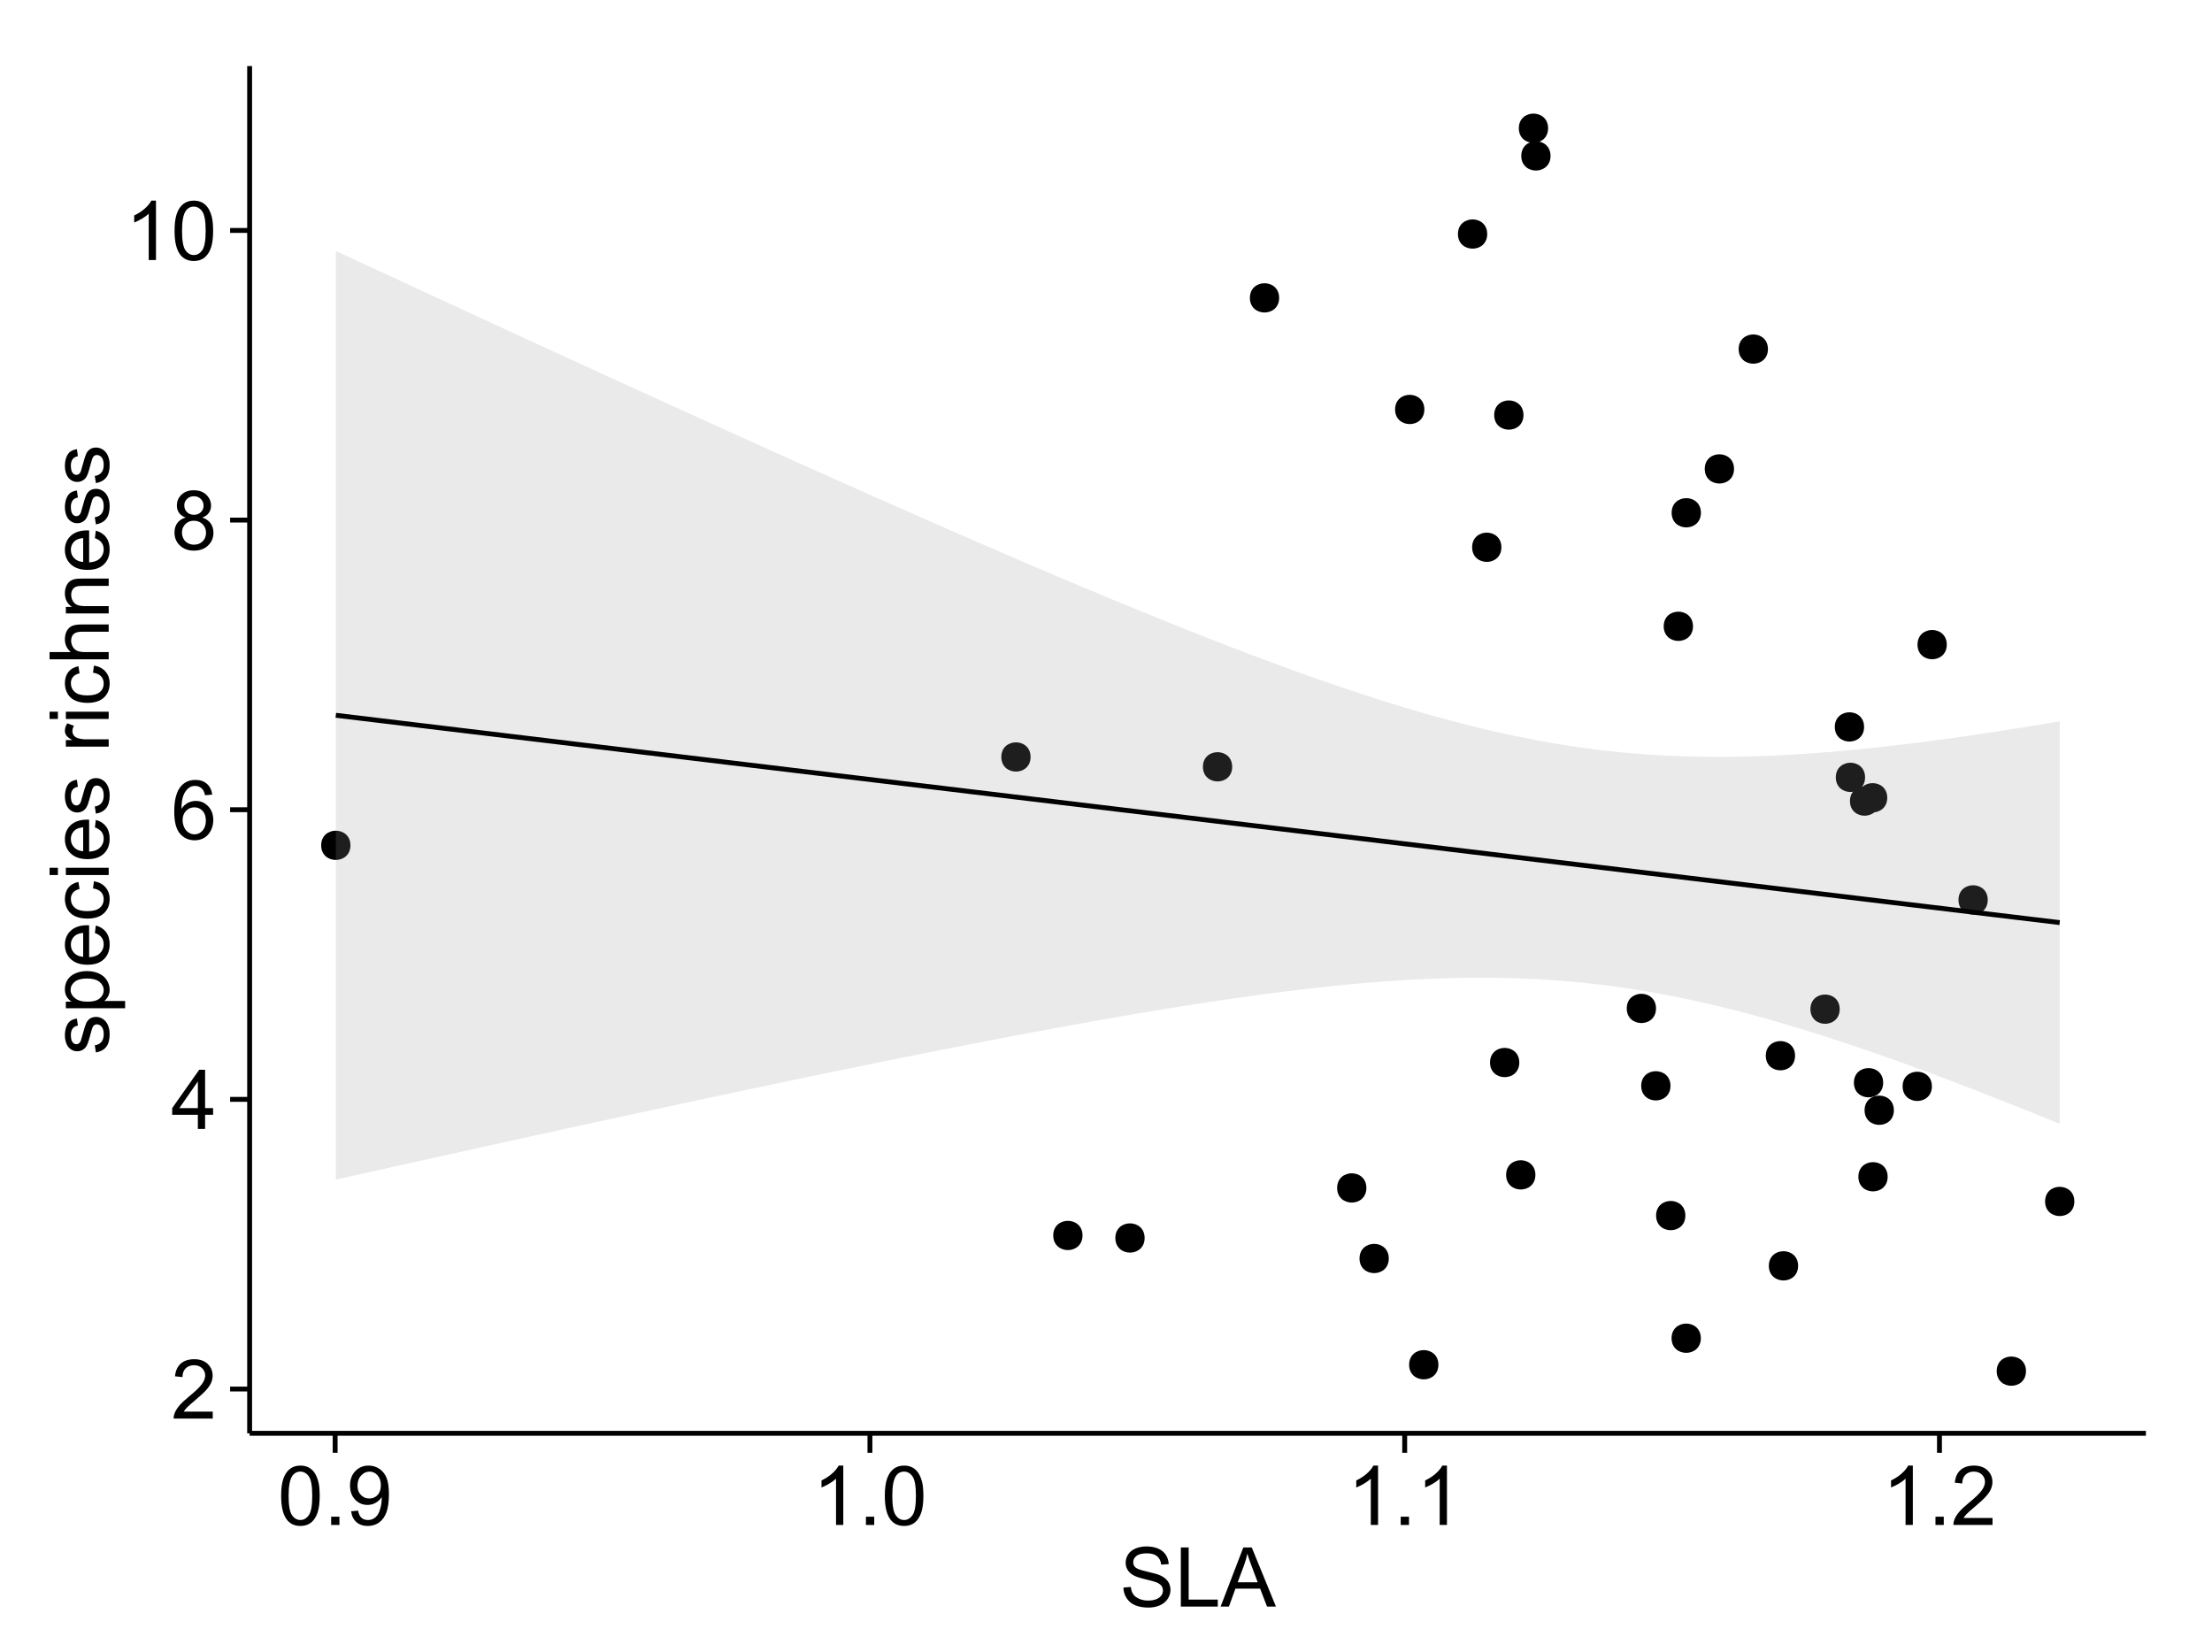 <?xml version="1.0" encoding="UTF-8"?>
<svg xmlns="http://www.w3.org/2000/svg" xmlns:xlink="http://www.w3.org/1999/xlink" width="482pt" height="360pt" viewBox="0 0 482 360" version="1.1">
<defs>
<g>
<symbol overflow="visible" id="glyph0-0">
<path style="stroke:none;" d="M 9.062 -1.52 L 9.062 0 L 0.547 0 C 0.531 -0.379 0.594 -0.742 0.73 -1.098 C 0.945 -1.676 1.293 -2.25 1.77 -2.812 C 2.246 -3.375 2.934 -4.023 3.84 -4.766 C 5.238 -5.906 6.188 -6.816 6.68 -7.492 C 7.172 -8.16 7.418 -8.793 7.418 -9.395 C 7.418 -10.02 7.191 -10.551 6.746 -10.98 C 6.293 -11.41 5.711 -11.625 4.992 -11.629 C 4.23 -11.625 3.621 -11.395 3.164 -10.941 C 2.703 -10.48 2.469 -9.848 2.469 -9.043 L 0.844 -9.211 C 0.953 -10.422 1.371 -11.344 2.102 -11.984 C 2.824 -12.617 3.801 -12.938 5.027 -12.938 C 6.262 -12.938 7.238 -12.594 7.961 -11.91 C 8.68 -11.223 9.039 -10.371 9.043 -9.359 C 9.039 -8.84 8.934 -8.336 8.727 -7.84 C 8.512 -7.34 8.164 -6.812 7.676 -6.266 C 7.188 -5.711 6.375 -4.957 5.238 -4 C 4.285 -3.199 3.676 -2.66 3.41 -2.379 C 3.141 -2.094 2.918 -1.805 2.742 -1.52 Z M 9.062 -1.52 "/>
</symbol>
<symbol overflow="visible" id="glyph0-1">
<path style="stroke:none;" d="M 5.82 0 L 5.82 -3.086 L 0.227 -3.086 L 0.227 -4.535 L 6.109 -12.883 L 7.398 -12.883 L 7.398 -4.535 L 9.141 -4.535 L 9.141 -3.086 L 7.398 -3.086 L 7.398 0 Z M 5.82 -4.535 L 5.82 -10.344 L 1.785 -4.535 Z M 5.82 -4.535 "/>
</symbol>
<symbol overflow="visible" id="glyph0-2">
<path style="stroke:none;" d="M 8.957 -9.73 L 7.383 -9.605 C 7.242 -10.223 7.043 -10.676 6.785 -10.961 C 6.355 -11.41 5.828 -11.637 5.203 -11.637 C 4.695 -11.637 4.25 -11.496 3.875 -11.215 C 3.375 -10.852 2.984 -10.32 2.695 -9.625 C 2.406 -8.926 2.258 -7.934 2.25 -6.645 C 2.629 -7.223 3.094 -7.652 3.645 -7.938 C 4.195 -8.215 4.773 -8.355 5.379 -8.359 C 6.434 -8.355 7.328 -7.969 8.07 -7.195 C 8.809 -6.418 9.18 -5.414 9.184 -4.184 C 9.18 -3.371 9.008 -2.617 8.66 -1.926 C 8.312 -1.23 7.832 -0.699 7.227 -0.332 C 6.613 0.035 5.922 0.215 5.148 0.219 C 3.828 0.215 2.754 -0.266 1.922 -1.234 C 1.09 -2.199 0.672 -3.797 0.676 -6.031 C 0.672 -8.516 1.133 -10.328 2.055 -11.461 C 2.855 -12.445 3.938 -12.938 5.301 -12.938 C 6.312 -12.938 7.141 -12.652 7.789 -12.086 C 8.434 -11.516 8.824 -10.73 8.957 -9.73 Z M 2.496 -4.176 C 2.496 -3.629 2.609 -3.105 2.844 -2.609 C 3.07 -2.109 3.395 -1.73 3.812 -1.473 C 4.227 -1.207 4.664 -1.078 5.125 -1.082 C 5.789 -1.078 6.363 -1.348 6.844 -1.891 C 7.324 -2.426 7.562 -3.156 7.566 -4.086 C 7.562 -4.973 7.328 -5.676 6.855 -6.191 C 6.379 -6.703 5.781 -6.961 5.062 -6.961 C 4.348 -6.961 3.738 -6.703 3.242 -6.191 C 2.742 -5.676 2.496 -5.004 2.496 -4.176 Z M 2.496 -4.176 "/>
</symbol>
<symbol overflow="visible" id="glyph0-3">
<path style="stroke:none;" d="M 3.18 -6.988 C 2.52 -7.227 2.035 -7.57 1.723 -8.016 C 1.406 -8.461 1.246 -8.992 1.25 -9.617 C 1.246 -10.551 1.582 -11.34 2.258 -11.98 C 2.93 -12.617 3.828 -12.938 4.949 -12.938 C 6.07 -12.938 6.977 -12.609 7.664 -11.957 C 8.348 -11.301 8.688 -10.504 8.691 -9.57 C 8.688 -8.969 8.531 -8.449 8.219 -8.012 C 7.902 -7.566 7.426 -7.227 6.793 -6.988 C 7.582 -6.727 8.184 -6.309 8.598 -5.738 C 9.008 -5.16 9.215 -4.477 9.219 -3.684 C 9.215 -2.578 8.828 -1.652 8.051 -0.906 C 7.27 -0.156 6.242 0.215 4.977 0.219 C 3.699 0.215 2.676 -0.156 1.898 -0.91 C 1.117 -1.66 0.727 -2.602 0.73 -3.727 C 0.727 -4.562 0.938 -5.262 1.367 -5.832 C 1.789 -6.395 2.395 -6.781 3.18 -6.988 Z M 2.867 -9.668 C 2.863 -9.059 3.059 -8.559 3.453 -8.172 C 3.844 -7.785 4.355 -7.594 4.984 -7.594 C 5.59 -7.594 6.09 -7.785 6.48 -8.168 C 6.871 -8.551 7.066 -9.02 7.066 -9.578 C 7.066 -10.156 6.863 -10.645 6.465 -11.043 C 6.059 -11.438 5.559 -11.637 4.965 -11.637 C 4.359 -11.637 3.859 -11.441 3.465 -11.055 C 3.062 -10.668 2.863 -10.207 2.867 -9.668 Z M 2.355 -3.719 C 2.355 -3.262 2.461 -2.824 2.676 -2.406 C 2.887 -1.98 3.203 -1.652 3.629 -1.426 C 4.047 -1.191 4.504 -1.078 4.992 -1.082 C 5.746 -1.078 6.367 -1.32 6.863 -1.809 C 7.352 -2.293 7.598 -2.91 7.602 -3.664 C 7.598 -4.422 7.344 -5.055 6.84 -5.555 C 6.332 -6.051 5.699 -6.297 4.938 -6.301 C 4.191 -6.297 3.574 -6.051 3.09 -5.562 C 2.598 -5.066 2.355 -4.453 2.355 -3.719 Z M 2.355 -3.719 "/>
</symbol>
<symbol overflow="visible" id="glyph0-4">
<path style="stroke:none;" d="M 6.707 0 L 5.125 0 L 5.125 -10.082 C 4.742 -9.715 4.242 -9.352 3.625 -8.988 C 3.004 -8.625 2.449 -8.352 1.961 -8.172 L 1.961 -9.703 C 2.844 -10.117 3.617 -10.621 4.281 -11.215 C 4.941 -11.805 5.41 -12.379 5.688 -12.938 L 6.707 -12.938 Z M 6.707 0 "/>
</symbol>
<symbol overflow="visible" id="glyph0-5">
<path style="stroke:none;" d="M 0.746 -6.355 C 0.742 -7.875 0.898 -9.102 1.215 -10.031 C 1.527 -10.961 1.996 -11.676 2.613 -12.18 C 3.23 -12.684 4.008 -12.938 4.949 -12.938 C 5.637 -12.938 6.242 -12.797 6.766 -12.52 C 7.285 -12.238 7.715 -11.836 8.059 -11.316 C 8.395 -10.789 8.664 -10.152 8.859 -9.398 C 9.051 -8.645 9.145 -7.629 9.148 -6.355 C 9.145 -4.84 8.992 -3.617 8.684 -2.691 C 8.371 -1.762 7.906 -1.047 7.289 -0.539 C 6.672 -0.035 5.891 0.215 4.949 0.219 C 3.703 0.215 2.727 -0.227 2.023 -1.117 C 1.168 -2.188 0.742 -3.934 0.746 -6.355 Z M 2.375 -6.355 C 2.371 -4.234 2.621 -2.824 3.117 -2.129 C 3.609 -1.426 4.219 -1.078 4.949 -1.082 C 5.672 -1.078 6.281 -1.43 6.781 -2.137 C 7.273 -2.836 7.523 -4.242 7.523 -6.355 C 7.523 -8.473 7.273 -9.883 6.781 -10.582 C 6.281 -11.277 5.664 -11.625 4.93 -11.629 C 4.199 -11.625 3.621 -11.316 3.191 -10.703 C 2.645 -9.918 2.371 -8.469 2.375 -6.355 Z M 2.375 -6.355 "/>
</symbol>
<symbol overflow="visible" id="glyph0-6">
<path style="stroke:none;" d="M 1.633 0 L 1.633 -1.801 L 3.438 -1.801 L 3.438 0 Z M 1.633 0 "/>
</symbol>
<symbol overflow="visible" id="glyph0-7">
<path style="stroke:none;" d="M 0.984 -2.98 L 2.504 -3.121 C 2.629 -2.402 2.875 -1.883 3.242 -1.562 C 3.602 -1.238 4.07 -1.078 4.641 -1.082 C 5.125 -1.078 5.551 -1.188 5.918 -1.414 C 6.285 -1.633 6.586 -1.934 6.82 -2.309 C 7.055 -2.68 7.25 -3.18 7.41 -3.816 C 7.566 -4.445 7.645 -5.09 7.648 -5.75 C 7.645 -5.812 7.641 -5.918 7.637 -6.062 C 7.316 -5.559 6.887 -5.148 6.34 -4.836 C 5.793 -4.52 5.199 -4.363 4.562 -4.367 C 3.492 -4.363 2.59 -4.75 1.852 -5.527 C 1.113 -6.297 0.742 -7.316 0.746 -8.586 C 0.742 -9.891 1.129 -10.945 1.902 -11.742 C 2.672 -12.539 3.637 -12.938 4.797 -12.938 C 5.633 -12.938 6.398 -12.711 7.098 -12.262 C 7.789 -11.809 8.316 -11.164 8.68 -10.332 C 9.035 -9.492 9.215 -8.285 9.219 -6.707 C 9.215 -5.055 9.039 -3.742 8.684 -2.77 C 8.324 -1.793 7.793 -1.051 7.09 -0.543 C 6.383 -0.035 5.555 0.215 4.605 0.219 C 3.598 0.215 2.773 -0.062 2.137 -0.621 C 1.496 -1.18 1.113 -1.965 0.984 -2.98 Z M 7.461 -8.664 C 7.457 -9.57 7.215 -10.293 6.734 -10.828 C 6.25 -11.359 5.672 -11.625 4.992 -11.629 C 4.289 -11.625 3.676 -11.336 3.156 -10.766 C 2.633 -10.188 2.371 -9.445 2.375 -8.535 C 2.371 -7.711 2.621 -7.043 3.117 -6.535 C 3.609 -6.02 4.219 -5.766 4.949 -5.766 C 5.68 -5.766 6.281 -6.02 6.754 -6.535 C 7.223 -7.043 7.457 -7.754 7.461 -8.664 Z M 7.461 -8.664 "/>
</symbol>
<symbol overflow="visible" id="glyph0-8">
<path style="stroke:none;" d="M 0.809 -4.141 L 2.418 -4.281 C 2.492 -3.633 2.668 -3.102 2.949 -2.691 C 3.223 -2.277 3.656 -1.945 4.246 -1.691 C 4.828 -1.434 5.488 -1.305 6.223 -1.309 C 6.871 -1.305 7.445 -1.402 7.945 -1.598 C 8.441 -1.789 8.809 -2.055 9.055 -2.395 C 9.297 -2.727 9.422 -3.094 9.422 -3.5 C 9.422 -3.898 9.305 -4.25 9.07 -4.555 C 8.836 -4.852 8.449 -5.105 7.91 -5.316 C 7.562 -5.449 6.797 -5.66 5.613 -5.945 C 4.43 -6.227 3.602 -6.496 3.129 -6.75 C 2.512 -7.07 2.051 -7.469 1.754 -7.949 C 1.449 -8.422 1.301 -8.957 1.301 -9.555 C 1.301 -10.203 1.484 -10.812 1.852 -11.379 C 2.219 -11.941 2.758 -12.367 3.469 -12.664 C 4.18 -12.953 4.969 -13.102 5.836 -13.105 C 6.789 -13.102 7.629 -12.945 8.363 -12.641 C 9.09 -12.328 9.652 -11.879 10.043 -11.285 C 10.434 -10.688 10.645 -10.008 10.68 -9.254 L 9.043 -9.133 C 8.953 -9.941 8.656 -10.555 8.152 -10.977 C 7.641 -11.391 6.895 -11.602 5.906 -11.602 C 4.875 -11.602 4.121 -11.41 3.652 -11.035 C 3.176 -10.652 2.941 -10.199 2.945 -9.668 C 2.941 -9.203 3.109 -8.82 3.445 -8.523 C 3.773 -8.223 4.629 -7.918 6.016 -7.605 C 7.398 -7.293 8.348 -7.02 8.867 -6.785 C 9.613 -6.438 10.168 -5.996 10.527 -5.469 C 10.883 -4.938 11.062 -4.328 11.066 -3.641 C 11.062 -2.949 10.867 -2.305 10.477 -1.699 C 10.082 -1.09 9.516 -0.617 8.781 -0.285 C 8.043 0.051 7.215 0.215 6.301 0.219 C 5.133 0.215 4.156 0.051 3.371 -0.289 C 2.578 -0.625 1.961 -1.137 1.516 -1.824 C 1.066 -2.504 0.832 -3.277 0.809 -4.141 Z M 0.809 -4.141 "/>
</symbol>
<symbol overflow="visible" id="glyph0-9">
<path style="stroke:none;" d="M 1.32 0 L 1.32 -12.883 L 3.023 -12.883 L 3.023 -1.52 L 9.367 -1.52 L 9.367 0 Z M 1.32 0 "/>
</symbol>
<symbol overflow="visible" id="glyph0-10">
<path style="stroke:none;" d="M -0.027 0 L 4.922 -12.883 L 6.758 -12.883 L 12.031 0 L 10.09 0 L 8.586 -3.902 L 3.199 -3.902 L 1.785 0 Z M 3.691 -5.289 L 8.059 -5.289 L 6.715 -8.859 C 6.305 -9.941 6 -10.832 5.801 -11.531 C 5.637 -10.703 5.402 -9.883 5.105 -9.07 Z M 3.691 -5.289 "/>
</symbol>
<symbol overflow="visible" id="glyph1-0">
<path style="stroke:none;" d="M -2.785 -0.555 L -3.031 -2.117 C -2.402 -2.203 -1.922 -2.449 -1.59 -2.852 C -1.254 -3.25 -1.09 -3.812 -1.09 -4.535 C -1.09 -5.262 -1.234 -5.801 -1.531 -6.152 C -1.824 -6.504 -2.172 -6.68 -2.574 -6.68 C -2.926 -6.68 -3.207 -6.523 -3.418 -6.215 C -3.555 -5.996 -3.734 -5.457 -3.953 -4.598 C -4.246 -3.434 -4.5 -2.629 -4.715 -2.184 C -4.926 -1.734 -5.223 -1.395 -5.602 -1.164 C -5.98 -0.93 -6.398 -0.812 -6.855 -0.816 C -7.27 -0.812 -7.652 -0.91 -8.012 -1.102 C -8.363 -1.293 -8.66 -1.551 -8.895 -1.883 C -9.074 -2.125 -9.227 -2.461 -9.355 -2.887 C -9.48 -3.309 -9.543 -3.766 -9.547 -4.254 C -9.543 -4.984 -9.438 -5.625 -9.23 -6.184 C -9.016 -6.734 -8.73 -7.145 -8.371 -7.41 C -8.008 -7.672 -7.527 -7.852 -6.926 -7.953 L -6.715 -6.406 C -7.195 -6.332 -7.57 -6.129 -7.84 -5.797 C -8.105 -5.457 -8.238 -4.98 -8.242 -4.367 C -8.238 -3.637 -8.117 -3.121 -7.883 -2.812 C -7.641 -2.5 -7.359 -2.344 -7.039 -2.348 C -6.832 -2.344 -6.648 -2.406 -6.484 -2.539 C -6.312 -2.664 -6.172 -2.867 -6.062 -3.148 C -6.004 -3.301 -5.871 -3.766 -5.66 -4.543 C -5.359 -5.66 -5.113 -6.441 -4.926 -6.887 C -4.734 -7.324 -4.457 -7.672 -4.094 -7.926 C -3.73 -8.176 -3.281 -8.301 -2.742 -8.305 C -2.211 -8.301 -1.711 -8.148 -1.25 -7.844 C -0.781 -7.535 -0.422 -7.09 -0.172 -6.512 C 0.086 -5.926 0.211 -5.27 0.211 -4.543 C 0.211 -3.328 -0.039 -2.406 -0.543 -1.77 C -1.047 -1.133 -1.793 -0.727 -2.785 -0.555 Z M -2.785 -0.555 "/>
</symbol>
<symbol overflow="visible" id="glyph1-1">
<path style="stroke:none;" d="M 3.578 -1.188 L -9.336 -1.188 L -9.336 -2.629 L -8.121 -2.629 C -8.594 -2.965 -8.949 -3.348 -9.188 -3.777 C -9.426 -4.203 -9.543 -4.723 -9.547 -5.336 C -9.543 -6.129 -9.34 -6.832 -8.93 -7.445 C -8.516 -8.051 -7.934 -8.512 -7.191 -8.824 C -6.441 -9.133 -5.625 -9.285 -4.738 -9.289 C -3.781 -9.285 -2.922 -9.113 -2.156 -8.773 C -1.391 -8.43 -0.805 -7.934 -0.398 -7.281 C 0.008 -6.625 0.211 -5.938 0.211 -5.219 C 0.211 -4.691 0.102 -4.219 -0.121 -3.801 C -0.344 -3.379 -0.625 -3.035 -0.965 -2.77 L 3.578 -2.77 Z M -4.613 -2.621 C -3.41 -2.613 -2.523 -2.855 -1.949 -3.348 C -1.375 -3.832 -1.09 -4.422 -1.09 -5.117 C -1.09 -5.816 -1.387 -6.418 -1.98 -6.922 C -2.574 -7.418 -3.496 -7.668 -4.746 -7.672 C -5.934 -7.668 -6.824 -7.426 -7.418 -6.938 C -8.008 -6.449 -8.301 -5.863 -8.305 -5.188 C -8.301 -4.508 -7.988 -3.914 -7.359 -3.398 C -6.727 -2.879 -5.809 -2.617 -4.613 -2.621 Z M -4.613 -2.621 "/>
</symbol>
<symbol overflow="visible" id="glyph1-2">
<path style="stroke:none;" d="M -3.004 -7.578 L -2.805 -9.211 C -1.848 -8.953 -1.105 -8.473 -0.578 -7.777 C -0.051 -7.078 0.211 -6.188 0.211 -5.105 C 0.211 -3.738 -0.207 -2.656 -1.051 -1.859 C -1.887 -1.055 -3.066 -0.656 -4.586 -0.66 C -6.156 -0.656 -7.375 -1.059 -8.246 -1.871 C -9.109 -2.676 -9.543 -3.727 -9.547 -5.02 C -9.543 -6.266 -9.117 -7.285 -8.27 -8.078 C -7.418 -8.867 -6.223 -9.262 -4.684 -9.266 C -4.586 -9.262 -4.445 -9.258 -4.262 -9.254 L -4.262 -2.293 C -3.234 -2.348 -2.449 -2.641 -1.906 -3.164 C -1.359 -3.684 -1.09 -4.332 -1.09 -5.117 C -1.09 -5.691 -1.242 -6.188 -1.547 -6.598 C -1.852 -7.008 -2.336 -7.332 -3.004 -7.578 Z M -5.562 -2.383 L -5.562 -7.594 C -6.344 -7.523 -6.934 -7.324 -7.328 -6.996 C -7.934 -6.492 -8.238 -5.836 -8.242 -5.035 C -8.238 -4.305 -7.996 -3.695 -7.512 -3.203 C -7.027 -2.707 -6.375 -2.434 -5.562 -2.383 Z M -5.562 -2.383 "/>
</symbol>
<symbol overflow="visible" id="glyph1-3">
<path style="stroke:none;" d="M -3.418 -7.277 L -3.215 -8.832 C -2.141 -8.66 -1.301 -8.227 -0.699 -7.527 C -0.09 -6.824 0.211 -5.965 0.211 -4.949 C 0.211 -3.668 -0.203 -2.641 -1.039 -1.867 C -1.871 -1.09 -3.07 -0.703 -4.633 -0.703 C -5.637 -0.703 -6.52 -0.867 -7.277 -1.203 C -8.031 -1.535 -8.598 -2.047 -8.977 -2.73 C -9.355 -3.41 -9.543 -4.152 -9.547 -4.957 C -9.543 -5.969 -9.289 -6.797 -8.777 -7.441 C -8.262 -8.086 -7.531 -8.5 -6.59 -8.684 L -6.355 -7.145 C -6.98 -6.996 -7.453 -6.738 -7.77 -6.367 C -8.082 -5.992 -8.238 -5.543 -8.242 -5.02 C -8.238 -4.219 -7.953 -3.57 -7.387 -3.074 C -6.812 -2.574 -5.91 -2.324 -4.676 -2.328 C -3.422 -2.324 -2.508 -2.566 -1.941 -3.047 C -1.371 -3.527 -1.09 -4.152 -1.09 -4.93 C -1.09 -5.547 -1.277 -6.066 -1.66 -6.484 C -2.035 -6.898 -2.621 -7.164 -3.418 -7.277 Z M -3.418 -7.277 "/>
</symbol>
<symbol overflow="visible" id="glyph1-4">
<path style="stroke:none;" d="M -11.066 -1.195 L -12.883 -1.195 L -12.883 -2.777 L -11.066 -2.777 Z M 0 -1.195 L -9.336 -1.195 L -9.336 -2.777 L 0 -2.777 Z M 0 -1.195 "/>
</symbol>
<symbol overflow="visible" id="glyph1-5">
<path style="stroke:none;" d=""/>
</symbol>
<symbol overflow="visible" id="glyph1-6">
<path style="stroke:none;" d="M 0 -1.168 L -9.336 -1.168 L -9.336 -2.594 L -7.918 -2.594 C -8.578 -2.953 -9.016 -3.289 -9.23 -3.598 C -9.438 -3.906 -9.543 -4.242 -9.547 -4.613 C -9.543 -5.145 -9.375 -5.688 -9.035 -6.242 L -7.566 -5.695 C -7.793 -5.309 -7.91 -4.922 -7.91 -4.535 C -7.91 -4.188 -7.805 -3.875 -7.598 -3.602 C -7.387 -3.324 -7.098 -3.129 -6.734 -3.016 C -6.168 -2.836 -5.555 -2.746 -4.887 -2.75 L 0 -2.75 Z M 0 -1.168 "/>
</symbol>
<symbol overflow="visible" id="glyph1-7">
<path style="stroke:none;" d="M 0 -1.188 L -12.883 -1.188 L -12.883 -2.77 L -8.262 -2.77 C -9.117 -3.504 -9.543 -4.434 -9.547 -5.562 C -9.543 -6.25 -9.406 -6.852 -9.137 -7.363 C -8.859 -7.871 -8.484 -8.234 -8.004 -8.457 C -7.523 -8.676 -6.824 -8.789 -5.914 -8.789 L 0 -8.789 L 0 -7.207 L -5.914 -7.207 C -6.703 -7.207 -7.281 -7.035 -7.641 -6.691 C -8 -6.348 -8.18 -5.863 -8.184 -5.238 C -8.18 -4.77 -8.059 -4.328 -7.816 -3.914 C -7.574 -3.5 -7.242 -3.203 -6.828 -3.031 C -6.406 -2.852 -5.832 -2.766 -5.105 -2.77 L 0 -2.77 Z M 0 -1.188 "/>
</symbol>
<symbol overflow="visible" id="glyph1-8">
<path style="stroke:none;" d="M 0 -1.188 L -9.336 -1.188 L -9.336 -2.609 L -8.008 -2.609 C -9.031 -3.293 -9.543 -4.285 -9.547 -5.582 C -9.543 -6.141 -9.441 -6.656 -9.242 -7.133 C -9.035 -7.602 -8.77 -7.957 -8.445 -8.191 C -8.113 -8.426 -7.727 -8.59 -7.277 -8.684 C -6.98 -8.742 -6.465 -8.77 -5.738 -8.773 L 0 -8.773 L 0 -7.188 L -5.68 -7.188 C -6.32 -7.184 -6.801 -7.121 -7.121 -7.004 C -7.438 -6.879 -7.695 -6.66 -7.887 -6.348 C -8.074 -6.031 -8.168 -5.664 -8.172 -5.246 C -8.168 -4.57 -7.953 -3.992 -7.531 -3.504 C -7.102 -3.012 -6.293 -2.766 -5.098 -2.77 L 0 -2.77 Z M 0 -1.188 "/>
</symbol>
</g>
<clipPath id="clip1">
  <path d="M 54.395 14.398 L 468.602 14.398 L 468.602 313.305 L 54.395 313.305 Z M 54.395 14.398 "/>
</clipPath>
</defs>
<g id="surface3541">
<rect x="0" y="0" width="482" height="360" style="fill:rgb(100%,100%,100%);fill-opacity:1;stroke:none;"/>
<rect x="0" y="0" width="482" height="360" style="fill:rgb(100%,100%,100%);fill-opacity:1;stroke:none;"/>
<path style="fill:none;stroke-width:1.063;stroke-linecap:round;stroke-linejoin:round;stroke:rgb(100%,100%,100%);stroke-opacity:1;stroke-miterlimit:10;" d="M 0 360 L 482 360 L 482 0 L 0 0 Z M 0 360 "/>
<g clip-path="url(#clip1)" clip-rule="nonzero">
<path style=" stroke:none;fill-rule:nonzero;fill:rgb(100%,100%,100%);fill-opacity:1;" d="M 54.395 312.305 L 467.602 312.305 L 467.602 14.398 L 54.395 14.398 Z M 54.395 312.305 "/>
<path style=" stroke:none;fill-rule:nonzero;fill:rgb(0%,0%,0%);fill-opacity:1;" d="M 408.426 174.547 C 408.426 177.383 404.176 177.383 404.176 174.547 C 404.176 171.715 408.426 171.715 408.426 174.547 "/>
<path style=" stroke:none;fill-rule:nonzero;fill:rgb(0%,0%,0%);fill-opacity:1;" d="M 359.785 219.727 C 359.785 222.562 355.535 222.562 355.535 219.727 C 355.535 216.895 359.785 216.895 359.785 219.727 "/>
<path style=" stroke:none;fill-rule:nonzero;fill:rgb(0%,0%,0%);fill-opacity:1;" d="M 234.82 269.195 C 234.82 272.031 230.566 272.031 230.566 269.195 C 230.566 266.363 234.82 266.363 234.82 269.195 "/>
<path style=" stroke:none;fill-rule:nonzero;fill:rgb(0%,0%,0%);fill-opacity:1;" d="M 405.34 169.379 C 405.34 172.215 401.09 172.215 401.09 169.379 C 401.09 166.547 405.34 166.547 405.34 169.379 "/>
<path style=" stroke:none;fill-rule:nonzero;fill:rgb(0%,0%,0%);fill-opacity:1;" d="M 376.785 102.172 C 376.785 105.008 372.531 105.008 372.531 102.172 C 372.531 99.336 376.785 99.336 376.785 102.172 "/>
<path style=" stroke:none;fill-rule:nonzero;fill:rgb(0%,0%,0%);fill-opacity:1;" d="M 432.07 196.078 C 432.07 198.914 427.82 198.914 427.82 196.078 C 427.82 193.246 432.07 193.246 432.07 196.078 "/>
<path style=" stroke:none;fill-rule:nonzero;fill:rgb(0%,0%,0%);fill-opacity:1;" d="M 309.309 89.215 C 309.309 92.051 305.055 92.051 305.055 89.215 C 305.055 86.383 309.309 86.383 309.309 89.215 "/>
<path style=" stroke:none;fill-rule:nonzero;fill:rgb(0%,0%,0%);fill-opacity:1;" d="M 369.57 111.73 C 369.57 114.562 365.316 114.562 365.316 111.73 C 365.316 108.895 369.57 108.895 369.57 111.73 "/>
<path style=" stroke:none;fill-rule:nonzero;fill:rgb(0%,0%,0%);fill-opacity:1;" d="M 362.938 236.594 C 362.938 239.426 358.684 239.426 358.684 236.594 C 358.684 233.758 362.938 233.758 362.938 236.594 "/>
<path style=" stroke:none;fill-rule:nonzero;fill:rgb(0%,0%,0%);fill-opacity:1;" d="M 409.285 235.914 C 409.285 238.75 405.031 238.75 405.031 235.914 C 405.031 233.082 409.285 233.082 409.285 235.914 "/>
<path style=" stroke:none;fill-rule:nonzero;fill:rgb(0%,0%,0%);fill-opacity:1;" d="M 326.094 119.246 C 326.094 122.078 321.844 122.078 321.844 119.246 C 321.844 116.41 326.094 116.41 326.094 119.246 "/>
<path style=" stroke:none;fill-rule:nonzero;fill:rgb(0%,0%,0%);fill-opacity:1;" d="M 223.504 164.938 C 223.504 167.773 219.254 167.773 219.254 164.938 C 219.254 162.102 223.504 162.102 223.504 164.938 "/>
<path style=" stroke:none;fill-rule:nonzero;fill:rgb(0%,0%,0%);fill-opacity:1;" d="M 267.434 167.082 C 267.434 169.914 263.184 169.914 263.184 167.082 C 263.184 164.246 267.434 164.246 267.434 167.082 "/>
<path style=" stroke:none;fill-rule:nonzero;fill:rgb(0%,0%,0%);fill-opacity:1;" d="M 277.668 64.906 C 277.668 67.738 273.414 67.738 273.414 64.906 C 273.414 62.07 277.668 62.07 277.668 64.906 "/>
<path style=" stroke:none;fill-rule:nonzero;fill:rgb(0%,0%,0%);fill-opacity:1;" d="M 323.004 50.992 C 323.004 53.828 318.75 53.828 318.75 50.992 C 318.75 48.16 323.004 48.16 323.004 50.992 "/>
<path style=" stroke:none;fill-rule:nonzero;fill:rgb(0%,0%,0%);fill-opacity:1;" d="M 329.996 231.516 C 329.996 234.348 325.742 234.348 325.742 231.516 C 325.742 228.68 329.996 228.68 329.996 231.516 "/>
<path style=" stroke:none;fill-rule:nonzero;fill:rgb(0%,0%,0%);fill-opacity:1;" d="M 296.676 258.84 C 296.676 261.676 292.426 261.676 292.426 258.84 C 292.426 256.004 296.676 256.004 296.676 258.84 "/>
<path style=" stroke:none;fill-rule:nonzero;fill:rgb(0%,0%,0%);fill-opacity:1;" d="M 336.27 27.941 C 336.27 30.777 332.02 30.777 332.02 27.941 C 332.02 25.105 336.27 25.105 336.27 27.941 "/>
<path style=" stroke:none;fill-rule:nonzero;fill:rgb(0%,0%,0%);fill-opacity:1;" d="M 367.844 136.465 C 367.844 139.301 363.594 139.301 363.594 136.465 C 363.594 133.633 367.844 133.633 367.844 136.465 "/>
<path style=" stroke:none;fill-rule:nonzero;fill:rgb(0%,0%,0%);fill-opacity:1;" d="M 419.902 236.707 C 419.902 239.539 415.648 239.539 415.648 236.707 C 415.648 233.871 419.902 233.871 419.902 236.707 "/>
<path style=" stroke:none;fill-rule:nonzero;fill:rgb(0%,0%,0%);fill-opacity:1;" d="M 423.145 140.457 C 423.145 143.293 418.891 143.293 418.891 140.457 C 418.891 137.621 423.145 137.621 423.145 140.457 "/>
<path style=" stroke:none;fill-rule:nonzero;fill:rgb(0%,0%,0%);fill-opacity:1;" d="M 384.176 76.062 C 384.176 78.895 379.922 78.895 379.922 76.062 C 379.922 73.227 384.176 73.227 384.176 76.062 "/>
<path style=" stroke:none;fill-rule:nonzero;fill:rgb(0%,0%,0%);fill-opacity:1;" d="M 301.559 274.215 C 301.559 277.051 297.305 277.051 297.305 274.215 C 297.305 271.383 301.559 271.383 301.559 274.215 "/>
<path style=" stroke:none;fill-rule:nonzero;fill:rgb(0%,0%,0%);fill-opacity:1;" d="M 440.402 298.762 C 440.402 301.598 436.152 301.598 436.152 298.762 C 436.152 295.93 440.402 295.93 440.402 298.762 "/>
<path style=" stroke:none;fill-rule:nonzero;fill:rgb(0%,0%,0%);fill-opacity:1;" d="M 336.805 33.973 C 336.805 36.805 332.555 36.805 332.555 33.973 C 332.555 31.137 336.805 31.137 336.805 33.973 "/>
<path style=" stroke:none;fill-rule:nonzero;fill:rgb(0%,0%,0%);fill-opacity:1;" d="M 330.906 90.434 C 330.906 93.27 326.652 93.27 326.652 90.434 C 326.652 87.602 330.906 87.602 330.906 90.434 "/>
<path style=" stroke:none;fill-rule:nonzero;fill:rgb(0%,0%,0%);fill-opacity:1;" d="M 411.613 241.914 C 411.613 244.746 407.363 244.746 407.363 241.914 C 407.363 239.078 411.613 239.078 411.613 241.914 "/>
<path style=" stroke:none;fill-rule:nonzero;fill:rgb(0%,0%,0%);fill-opacity:1;" d="M 248.355 269.746 C 248.355 272.582 244.102 272.582 244.102 269.746 C 244.102 266.914 248.355 266.914 248.355 269.746 "/>
<path style=" stroke:none;fill-rule:nonzero;fill:rgb(0%,0%,0%);fill-opacity:1;" d="M 390.086 230.031 C 390.086 232.867 385.836 232.867 385.836 230.031 C 385.836 227.199 390.086 227.199 390.086 230.031 "/>
<path style=" stroke:none;fill-rule:nonzero;fill:rgb(0%,0%,0%);fill-opacity:1;" d="M 450.945 261.785 C 450.945 264.621 446.691 264.621 446.691 261.785 C 446.691 258.949 450.945 258.949 450.945 261.785 "/>
<path style=" stroke:none;fill-rule:nonzero;fill:rgb(0%,0%,0%);fill-opacity:1;" d="M 405.125 158.391 C 405.125 161.223 400.871 161.223 400.871 158.391 C 400.871 155.555 405.125 155.555 405.125 158.391 "/>
<path style=" stroke:none;fill-rule:nonzero;fill:rgb(0%,0%,0%);fill-opacity:1;" d="M 399.812 219.887 C 399.812 222.723 395.562 222.723 395.562 219.887 C 395.562 217.051 399.812 217.051 399.812 219.887 "/>
<path style=" stroke:none;fill-rule:nonzero;fill:rgb(0%,0%,0%);fill-opacity:1;" d="M 410.262 256.41 C 410.262 259.246 406.012 259.246 406.012 256.41 C 406.012 253.574 410.262 253.574 410.262 256.41 "/>
<path style=" stroke:none;fill-rule:nonzero;fill:rgb(0%,0%,0%);fill-opacity:1;" d="M 312.367 297.367 C 312.367 300.203 308.113 300.203 308.113 297.367 C 308.113 294.531 312.367 294.531 312.367 297.367 "/>
<path style=" stroke:none;fill-rule:nonzero;fill:rgb(0%,0%,0%);fill-opacity:1;" d="M 410.172 173.828 C 410.172 176.66 405.922 176.66 405.922 173.828 C 405.922 170.992 410.172 170.992 410.172 173.828 "/>
<path style=" stroke:none;fill-rule:nonzero;fill:rgb(0%,0%,0%);fill-opacity:1;" d="M 75.301 184.188 C 75.301 187.023 71.051 187.023 71.051 184.188 C 71.051 181.355 75.301 181.355 75.301 184.188 "/>
<path style=" stroke:none;fill-rule:nonzero;fill:rgb(0%,0%,0%);fill-opacity:1;" d="M 333.5 255.996 C 333.5 258.832 329.25 258.832 329.25 255.996 C 329.25 253.16 333.5 253.16 333.5 255.996 "/>
<path style=" stroke:none;fill-rule:nonzero;fill:rgb(0%,0%,0%);fill-opacity:1;" d="M 390.75 275.816 C 390.75 278.652 386.5 278.652 386.5 275.816 C 386.5 272.984 390.75 272.984 390.75 275.816 "/>
<path style=" stroke:none;fill-rule:nonzero;fill:rgb(0%,0%,0%);fill-opacity:1;" d="M 366.18 264.867 C 366.18 267.699 361.93 267.699 361.93 264.867 C 361.93 262.031 366.18 262.031 366.18 264.867 "/>
<path style=" stroke:none;fill-rule:nonzero;fill:rgb(0%,0%,0%);fill-opacity:1;" d="M 369.555 291.586 C 369.555 294.422 365.301 294.422 365.301 291.586 C 365.301 288.754 369.555 288.754 369.555 291.586 "/>
<path style=" stroke:none;fill-rule:nonzero;fill:rgb(0%,0%,0%);fill-opacity:1;" d="M 409.488 174.547 C 409.488 178.801 403.109 178.801 403.109 174.547 C 403.109 170.297 409.488 170.297 409.488 174.547 "/>
<path style=" stroke:none;fill-rule:nonzero;fill:rgb(0%,0%,0%);fill-opacity:1;" d="M 360.848 219.727 C 360.848 223.98 354.473 223.98 354.473 219.727 C 354.473 215.477 360.848 215.477 360.848 219.727 "/>
<path style=" stroke:none;fill-rule:nonzero;fill:rgb(0%,0%,0%);fill-opacity:1;" d="M 235.883 269.195 C 235.883 273.449 229.504 273.449 229.504 269.195 C 229.504 264.945 235.883 264.945 235.883 269.195 "/>
<path style=" stroke:none;fill-rule:nonzero;fill:rgb(0%,0%,0%);fill-opacity:1;" d="M 406.402 169.379 C 406.402 173.633 400.027 173.633 400.027 169.379 C 400.027 165.129 406.402 165.129 406.402 169.379 "/>
<path style=" stroke:none;fill-rule:nonzero;fill:rgb(0%,0%,0%);fill-opacity:1;" d="M 377.848 102.172 C 377.848 106.422 371.469 106.422 371.469 102.172 C 371.469 97.918 377.848 97.918 377.848 102.172 "/>
<path style=" stroke:none;fill-rule:nonzero;fill:rgb(0%,0%,0%);fill-opacity:1;" d="M 433.133 196.078 C 433.133 200.332 426.758 200.332 426.758 196.078 C 426.758 191.828 433.133 191.828 433.133 196.078 "/>
<path style=" stroke:none;fill-rule:nonzero;fill:rgb(0%,0%,0%);fill-opacity:1;" d="M 310.371 89.215 C 310.371 93.469 303.992 93.469 303.992 89.215 C 303.992 84.965 310.371 84.965 310.371 89.215 "/>
<path style=" stroke:none;fill-rule:nonzero;fill:rgb(0%,0%,0%);fill-opacity:1;" d="M 370.633 111.73 C 370.633 115.98 364.254 115.98 364.254 111.73 C 364.254 107.477 370.633 107.477 370.633 111.73 "/>
<path style=" stroke:none;fill-rule:nonzero;fill:rgb(0%,0%,0%);fill-opacity:1;" d="M 364 236.594 C 364 240.844 357.621 240.844 357.621 236.594 C 357.621 232.34 364 232.34 364 236.594 "/>
<path style=" stroke:none;fill-rule:nonzero;fill:rgb(0%,0%,0%);fill-opacity:1;" d="M 410.348 235.914 C 410.348 240.168 403.969 240.168 403.969 235.914 C 403.969 231.664 410.348 231.664 410.348 235.914 "/>
<path style=" stroke:none;fill-rule:nonzero;fill:rgb(0%,0%,0%);fill-opacity:1;" d="M 327.156 119.246 C 327.156 123.496 320.781 123.496 320.781 119.246 C 320.781 114.992 327.156 114.992 327.156 119.246 "/>
<path style=" stroke:none;fill-rule:nonzero;fill:rgb(0%,0%,0%);fill-opacity:1;" d="M 224.566 164.938 C 224.566 169.191 218.191 169.191 218.191 164.938 C 218.191 160.688 224.566 160.688 224.566 164.938 "/>
<path style=" stroke:none;fill-rule:nonzero;fill:rgb(0%,0%,0%);fill-opacity:1;" d="M 268.496 167.082 C 268.496 171.332 262.121 171.332 262.121 167.082 C 262.121 162.828 268.496 162.828 268.496 167.082 "/>
<path style=" stroke:none;fill-rule:nonzero;fill:rgb(0%,0%,0%);fill-opacity:1;" d="M 278.73 64.906 C 278.73 69.156 272.352 69.156 272.352 64.906 C 272.352 60.652 278.73 60.652 278.73 64.906 "/>
<path style=" stroke:none;fill-rule:nonzero;fill:rgb(0%,0%,0%);fill-opacity:1;" d="M 324.066 50.992 C 324.066 55.246 317.688 55.246 317.688 50.992 C 317.688 46.742 324.066 46.742 324.066 50.992 "/>
<path style=" stroke:none;fill-rule:nonzero;fill:rgb(0%,0%,0%);fill-opacity:1;" d="M 331.059 231.516 C 331.059 235.766 324.68 235.766 324.68 231.516 C 324.68 227.262 331.059 227.262 331.059 231.516 "/>
<path style=" stroke:none;fill-rule:nonzero;fill:rgb(0%,0%,0%);fill-opacity:1;" d="M 297.738 258.84 C 297.738 263.094 291.363 263.094 291.363 258.84 C 291.363 254.59 297.738 254.59 297.738 258.84 "/>
<path style=" stroke:none;fill-rule:nonzero;fill:rgb(0%,0%,0%);fill-opacity:1;" d="M 337.332 27.941 C 337.332 32.191 330.957 32.191 330.957 27.941 C 330.957 23.688 337.332 23.688 337.332 27.941 "/>
<path style=" stroke:none;fill-rule:nonzero;fill:rgb(0%,0%,0%);fill-opacity:1;" d="M 368.906 136.465 C 368.906 140.719 362.527 140.719 362.527 136.465 C 362.527 132.215 368.906 132.215 368.906 136.465 "/>
<path style=" stroke:none;fill-rule:nonzero;fill:rgb(0%,0%,0%);fill-opacity:1;" d="M 420.965 236.707 C 420.965 240.957 414.586 240.957 414.586 236.707 C 414.586 232.453 420.965 232.453 420.965 236.707 "/>
<path style=" stroke:none;fill-rule:nonzero;fill:rgb(0%,0%,0%);fill-opacity:1;" d="M 424.207 140.457 C 424.207 144.711 417.828 144.711 417.828 140.457 C 417.828 136.207 424.207 136.207 424.207 140.457 "/>
<path style=" stroke:none;fill-rule:nonzero;fill:rgb(0%,0%,0%);fill-opacity:1;" d="M 385.238 76.062 C 385.238 80.312 378.859 80.312 378.859 76.062 C 378.859 71.809 385.238 71.809 385.238 76.062 "/>
<path style=" stroke:none;fill-rule:nonzero;fill:rgb(0%,0%,0%);fill-opacity:1;" d="M 302.621 274.215 C 302.621 278.469 296.242 278.469 296.242 274.215 C 296.242 269.965 302.621 269.965 302.621 274.215 "/>
<path style=" stroke:none;fill-rule:nonzero;fill:rgb(0%,0%,0%);fill-opacity:1;" d="M 441.465 298.762 C 441.465 303.016 435.086 303.016 435.086 298.762 C 435.086 294.512 441.465 294.512 441.465 298.762 "/>
<path style=" stroke:none;fill-rule:nonzero;fill:rgb(0%,0%,0%);fill-opacity:1;" d="M 337.867 33.973 C 337.867 38.223 331.492 38.223 331.492 33.973 C 331.492 29.719 337.867 29.719 337.867 33.973 "/>
<path style=" stroke:none;fill-rule:nonzero;fill:rgb(0%,0%,0%);fill-opacity:1;" d="M 331.969 90.434 C 331.969 94.688 325.59 94.688 325.59 90.434 C 325.59 86.184 331.969 86.184 331.969 90.434 "/>
<path style=" stroke:none;fill-rule:nonzero;fill:rgb(0%,0%,0%);fill-opacity:1;" d="M 412.676 241.914 C 412.676 246.164 406.297 246.164 406.297 241.914 C 406.297 237.66 412.676 237.66 412.676 241.914 "/>
<path style=" stroke:none;fill-rule:nonzero;fill:rgb(0%,0%,0%);fill-opacity:1;" d="M 249.418 269.746 C 249.418 274 243.039 274 243.039 269.746 C 243.039 265.496 249.418 265.496 249.418 269.746 "/>
<path style=" stroke:none;fill-rule:nonzero;fill:rgb(0%,0%,0%);fill-opacity:1;" d="M 391.148 230.031 C 391.148 234.285 384.77 234.285 384.77 230.031 C 384.77 225.781 391.148 225.781 391.148 230.031 "/>
<path style=" stroke:none;fill-rule:nonzero;fill:rgb(0%,0%,0%);fill-opacity:1;" d="M 452.008 261.785 C 452.008 266.035 445.629 266.035 445.629 261.785 C 445.629 257.531 452.008 257.531 452.008 261.785 "/>
<path style=" stroke:none;fill-rule:nonzero;fill:rgb(0%,0%,0%);fill-opacity:1;" d="M 406.188 158.391 C 406.188 162.641 399.809 162.641 399.809 158.391 C 399.809 154.137 406.188 154.137 406.188 158.391 "/>
<path style=" stroke:none;fill-rule:nonzero;fill:rgb(0%,0%,0%);fill-opacity:1;" d="M 400.875 219.887 C 400.875 224.141 394.496 224.141 394.496 219.887 C 394.496 215.637 400.875 215.637 400.875 219.887 "/>
<path style=" stroke:none;fill-rule:nonzero;fill:rgb(0%,0%,0%);fill-opacity:1;" d="M 411.324 256.41 C 411.324 260.66 404.945 260.66 404.945 256.41 C 404.945 252.156 411.324 252.156 411.324 256.41 "/>
<path style=" stroke:none;fill-rule:nonzero;fill:rgb(0%,0%,0%);fill-opacity:1;" d="M 313.43 297.367 C 313.43 301.617 307.051 301.617 307.051 297.367 C 307.051 293.113 313.43 293.113 313.43 297.367 "/>
<path style=" stroke:none;fill-rule:nonzero;fill:rgb(0%,0%,0%);fill-opacity:1;" d="M 411.234 173.828 C 411.234 178.078 404.855 178.078 404.855 173.828 C 404.855 169.574 411.234 169.574 411.234 173.828 "/>
<path style=" stroke:none;fill-rule:nonzero;fill:rgb(0%,0%,0%);fill-opacity:1;" d="M 76.363 184.188 C 76.363 188.441 69.984 188.441 69.984 184.188 C 69.984 179.938 76.363 179.938 76.363 184.188 "/>
<path style=" stroke:none;fill-rule:nonzero;fill:rgb(0%,0%,0%);fill-opacity:1;" d="M 334.566 255.996 C 334.566 260.246 328.188 260.246 328.188 255.996 C 328.188 251.742 334.566 251.742 334.566 255.996 "/>
<path style=" stroke:none;fill-rule:nonzero;fill:rgb(0%,0%,0%);fill-opacity:1;" d="M 391.812 275.816 C 391.812 280.07 385.434 280.07 385.434 275.816 C 385.434 271.566 391.812 271.566 391.812 275.816 "/>
<path style=" stroke:none;fill-rule:nonzero;fill:rgb(0%,0%,0%);fill-opacity:1;" d="M 367.246 264.867 C 367.246 269.117 360.867 269.117 360.867 264.867 C 360.867 260.613 367.246 260.613 367.246 264.867 "/>
<path style=" stroke:none;fill-rule:nonzero;fill:rgb(0%,0%,0%);fill-opacity:1;" d="M 370.617 291.586 C 370.617 295.84 364.238 295.84 364.238 291.586 C 364.238 287.336 370.617 287.336 370.617 291.586 "/>
<path style=" stroke:none;fill-rule:nonzero;fill:rgb(60%,60%,60%);fill-opacity:0.2;" d="M 73.176 54.676 L 77.93 56.883 L 82.684 59.086 L 87.441 61.289 L 92.195 63.492 L 96.949 65.688 L 101.703 67.887 L 106.461 70.078 L 111.215 72.27 L 115.969 74.457 L 120.727 76.645 L 130.234 81.004 L 134.988 83.18 L 139.746 85.352 L 144.5 87.52 L 149.254 89.684 L 154.008 91.844 L 158.766 94 L 163.52 96.148 L 168.273 98.293 L 173.031 100.434 L 177.785 102.566 L 182.539 104.691 L 187.293 106.812 L 192.051 108.922 L 196.805 111.027 L 201.559 113.121 L 206.312 115.207 L 211.07 117.281 L 215.824 119.348 L 220.578 121.398 L 225.336 123.438 L 230.09 125.461 L 234.844 127.469 L 239.598 129.461 L 244.355 131.434 L 249.109 133.387 L 253.863 135.316 L 258.617 137.223 L 263.375 139.102 L 268.129 140.949 L 272.883 142.766 L 277.641 144.543 L 282.395 146.281 L 287.148 147.977 L 291.902 149.621 L 296.66 151.211 L 301.414 152.742 L 306.168 154.207 L 310.922 155.602 L 315.68 156.914 L 320.434 158.148 L 325.188 159.289 L 329.945 160.336 L 334.699 161.277 L 339.453 162.117 L 344.207 162.848 L 348.965 163.465 L 353.719 163.973 L 358.473 164.367 L 363.227 164.656 L 367.984 164.836 L 372.738 164.918 L 377.492 164.906 L 382.25 164.805 L 387.004 164.617 L 391.758 164.355 L 396.512 164.023 L 401.27 163.625 L 406.023 163.168 L 410.777 162.66 L 415.531 162.102 L 420.289 161.5 L 425.043 160.859 L 429.797 160.184 L 434.555 159.473 L 439.309 158.734 L 444.062 157.965 L 448.816 157.176 L 448.816 244.883 L 444.062 242.945 L 439.309 241.039 L 434.555 239.156 L 429.797 237.301 L 425.043 235.48 L 420.289 233.695 L 415.531 231.949 L 410.777 230.25 L 406.023 228.598 L 401.27 226.996 L 396.512 225.457 L 391.758 223.98 L 387.004 222.574 L 382.25 221.242 L 377.492 219.996 L 372.738 218.84 L 367.984 217.777 L 363.227 216.816 L 358.473 215.961 L 353.719 215.211 L 348.965 214.574 L 344.207 214.051 L 339.453 213.637 L 334.699 213.332 L 329.945 213.129 L 325.188 213.031 L 320.434 213.031 L 315.68 213.117 L 310.922 213.293 L 306.168 213.543 L 301.414 213.863 L 296.66 214.25 L 291.902 214.695 L 287.148 215.199 L 282.395 215.746 L 277.641 216.344 L 272.883 216.977 L 268.129 217.648 L 263.375 218.352 L 258.617 219.086 L 253.863 219.848 L 249.109 220.637 L 244.355 221.445 L 239.598 222.273 L 234.844 223.121 L 230.09 223.988 L 225.336 224.867 L 220.578 225.762 L 215.824 226.672 L 211.07 227.594 L 206.312 228.523 L 201.559 229.465 L 196.805 230.418 L 192.051 231.375 L 187.293 232.344 L 182.539 233.32 L 177.785 234.305 L 173.031 235.293 L 168.273 236.289 L 163.52 237.289 L 158.766 238.297 L 154.008 239.305 L 144.5 241.344 L 139.746 242.367 L 134.988 243.395 L 130.234 244.426 L 125.48 245.465 L 120.727 246.5 L 115.969 247.543 L 111.215 248.586 L 106.461 249.637 L 101.703 250.684 L 87.441 253.848 L 82.684 254.906 L 73.176 257.031 Z M 73.176 54.676 "/>
<path style="fill:none;stroke-width:1.063;stroke-linecap:butt;stroke-linejoin:round;stroke:rgb(0%,0%,0%);stroke-opacity:1;stroke-miterlimit:1;" d="M 73.176 155.855 L 82.684 156.996 L 87.441 157.57 L 92.195 158.141 L 96.949 158.715 L 101.703 159.285 L 106.461 159.855 L 111.215 160.43 L 115.969 161 L 120.727 161.57 L 125.48 162.145 L 130.234 162.715 L 134.988 163.289 L 139.746 163.859 L 144.5 164.43 L 149.254 165.004 L 154.008 165.574 L 158.766 166.148 L 168.273 167.289 L 173.031 167.863 L 177.785 168.434 L 182.539 169.008 L 187.293 169.578 L 192.051 170.148 L 196.805 170.723 L 206.312 171.863 L 211.07 172.438 L 215.824 173.008 L 220.578 173.582 L 225.336 174.152 L 230.09 174.723 L 234.844 175.297 L 239.598 175.867 L 244.355 176.441 L 253.863 177.582 L 258.617 178.156 L 263.375 178.727 L 268.129 179.301 L 272.883 179.871 L 277.641 180.441 L 282.395 181.016 L 287.148 181.586 L 291.902 182.16 L 296.66 182.73 L 301.414 183.301 L 306.168 183.875 L 310.922 184.445 L 315.68 185.016 L 320.434 185.59 L 325.188 186.16 L 329.945 186.734 L 339.453 187.875 L 344.207 188.449 L 348.965 189.02 L 353.719 189.594 L 363.227 190.734 L 367.984 191.309 L 372.738 191.879 L 377.492 192.453 L 382.25 193.023 L 387.004 193.594 L 391.758 194.168 L 396.512 194.738 L 401.27 195.309 L 406.023 195.883 L 410.777 196.453 L 415.531 197.027 L 420.289 197.598 L 425.043 198.168 L 429.797 198.742 L 434.555 199.312 L 439.309 199.887 L 448.816 201.027 "/>
</g>
<path style="fill:none;stroke-width:1.063;stroke-linecap:butt;stroke-linejoin:round;stroke:rgb(0%,0%,0%);stroke-opacity:1;stroke-miterlimit:10;" d="M 54.395 312.305 L 54.395 14.398 "/>
<g style="fill:rgb(0%,0%,0%);fill-opacity:1;">
  <use xlink:href="#glyph0-0" x="37.293" y="309.098"/>
</g>
<g style="fill:rgb(0%,0%,0%);fill-opacity:1;">
  <use xlink:href="#glyph0-1" x="37.293" y="245.984"/>
</g>
<g style="fill:rgb(0%,0%,0%);fill-opacity:1;">
  <use xlink:href="#glyph0-2" x="37.293" y="182.875"/>
</g>
<g style="fill:rgb(0%,0%,0%);fill-opacity:1;">
  <use xlink:href="#glyph0-3" x="37.293" y="119.762"/>
</g>
<g style="fill:rgb(0%,0%,0%);fill-opacity:1;">
  <use xlink:href="#glyph0-4" x="27.281" y="56.652"/>
  <use xlink:href="#glyph0-5" x="37.292" y="56.652"/>
</g>
<path style="fill:none;stroke-width:1.063;stroke-linecap:butt;stroke-linejoin:round;stroke:rgb(0%,0%,0%);stroke-opacity:1;stroke-miterlimit:10;" d="M 50.141 302.656 L 54.395 302.656 "/>
<path style="fill:none;stroke-width:1.063;stroke-linecap:butt;stroke-linejoin:round;stroke:rgb(0%,0%,0%);stroke-opacity:1;stroke-miterlimit:10;" d="M 50.141 239.543 L 54.395 239.543 "/>
<path style="fill:none;stroke-width:1.063;stroke-linecap:butt;stroke-linejoin:round;stroke:rgb(0%,0%,0%);stroke-opacity:1;stroke-miterlimit:10;" d="M 50.141 176.434 L 54.395 176.434 "/>
<path style="fill:none;stroke-width:1.063;stroke-linecap:butt;stroke-linejoin:round;stroke:rgb(0%,0%,0%);stroke-opacity:1;stroke-miterlimit:10;" d="M 50.141 113.32 L 54.395 113.32 "/>
<path style="fill:none;stroke-width:1.063;stroke-linecap:butt;stroke-linejoin:round;stroke:rgb(0%,0%,0%);stroke-opacity:1;stroke-miterlimit:10;" d="M 50.141 50.211 L 54.395 50.211 "/>
<path style="fill:none;stroke-width:1.063;stroke-linecap:butt;stroke-linejoin:round;stroke:rgb(0%,0%,0%);stroke-opacity:1;stroke-miterlimit:10;" d="M 54.395 312.305 L 467.602 312.305 "/>
<path style="fill:none;stroke-width:1.063;stroke-linecap:butt;stroke-linejoin:round;stroke:rgb(0%,0%,0%);stroke-opacity:1;stroke-miterlimit:10;" d="M 73.027 316.555 L 73.027 312.305 "/>
<path style="fill:none;stroke-width:1.063;stroke-linecap:butt;stroke-linejoin:round;stroke:rgb(0%,0%,0%);stroke-opacity:1;stroke-miterlimit:10;" d="M 189.559 316.555 L 189.559 312.305 "/>
<path style="fill:none;stroke-width:1.063;stroke-linecap:butt;stroke-linejoin:round;stroke:rgb(0%,0%,0%);stroke-opacity:1;stroke-miterlimit:10;" d="M 306.086 316.555 L 306.086 312.305 "/>
<path style="fill:none;stroke-width:1.063;stroke-linecap:butt;stroke-linejoin:round;stroke:rgb(0%,0%,0%);stroke-opacity:1;stroke-miterlimit:10;" d="M 422.613 316.555 L 422.613 312.305 "/>
<g style="fill:rgb(0%,0%,0%);fill-opacity:1;">
  <use xlink:href="#glyph0-5" x="60.516" y="332.277"/>
  <use xlink:href="#glyph0-6" x="70.526" y="332.277"/>
  <use xlink:href="#glyph0-7" x="75.527" y="332.277"/>
</g>
<g style="fill:rgb(0%,0%,0%);fill-opacity:1;">
  <use xlink:href="#glyph0-4" x="177.047" y="332.277"/>
  <use xlink:href="#glyph0-6" x="187.058" y="332.277"/>
  <use xlink:href="#glyph0-5" x="192.059" y="332.277"/>
</g>
<g style="fill:rgb(0%,0%,0%);fill-opacity:1;">
  <use xlink:href="#glyph0-4" x="293.574" y="332.277"/>
  <use xlink:href="#glyph0-6" x="303.585" y="332.277"/>
  <use xlink:href="#glyph0-4" x="308.586" y="332.277"/>
</g>
<g style="fill:rgb(0%,0%,0%);fill-opacity:1;">
  <use xlink:href="#glyph0-4" x="410.102" y="332.277"/>
  <use xlink:href="#glyph0-6" x="420.112" y="332.277"/>
  <use xlink:href="#glyph0-0" x="425.113" y="332.277"/>
</g>
<g style="fill:rgb(0%,0%,0%);fill-opacity:1;">
  <use xlink:href="#glyph0-8" x="243.984" y="350.059"/>
  <use xlink:href="#glyph0-9" x="255.99" y="350.059"/>
  <use xlink:href="#glyph0-10" x="266.001" y="350.059"/>
</g>
<g style="fill:rgb(0%,0%,0%);fill-opacity:1;">
  <use xlink:href="#glyph1-0" x="23.684" y="229.879"/>
  <use xlink:href="#glyph1-1" x="23.684" y="220.879"/>
  <use xlink:href="#glyph1-2" x="23.684" y="210.868"/>
  <use xlink:href="#glyph1-3" x="23.684" y="200.857"/>
  <use xlink:href="#glyph1-4" x="23.684" y="191.857"/>
  <use xlink:href="#glyph1-2" x="23.684" y="187.858"/>
  <use xlink:href="#glyph1-0" x="23.684" y="177.848"/>
  <use xlink:href="#glyph1-5" x="23.684" y="168.848"/>
  <use xlink:href="#glyph1-6" x="23.684" y="163.847"/>
  <use xlink:href="#glyph1-4" x="23.684" y="157.853"/>
  <use xlink:href="#glyph1-3" x="23.684" y="153.854"/>
  <use xlink:href="#glyph1-7" x="23.684" y="144.854"/>
  <use xlink:href="#glyph1-8" x="23.684" y="134.843"/>
  <use xlink:href="#glyph1-2" x="23.684" y="124.832"/>
  <use xlink:href="#glyph1-0" x="23.684" y="114.821"/>
  <use xlink:href="#glyph1-0" x="23.684" y="105.821"/>
</g>
</g>
</svg>
